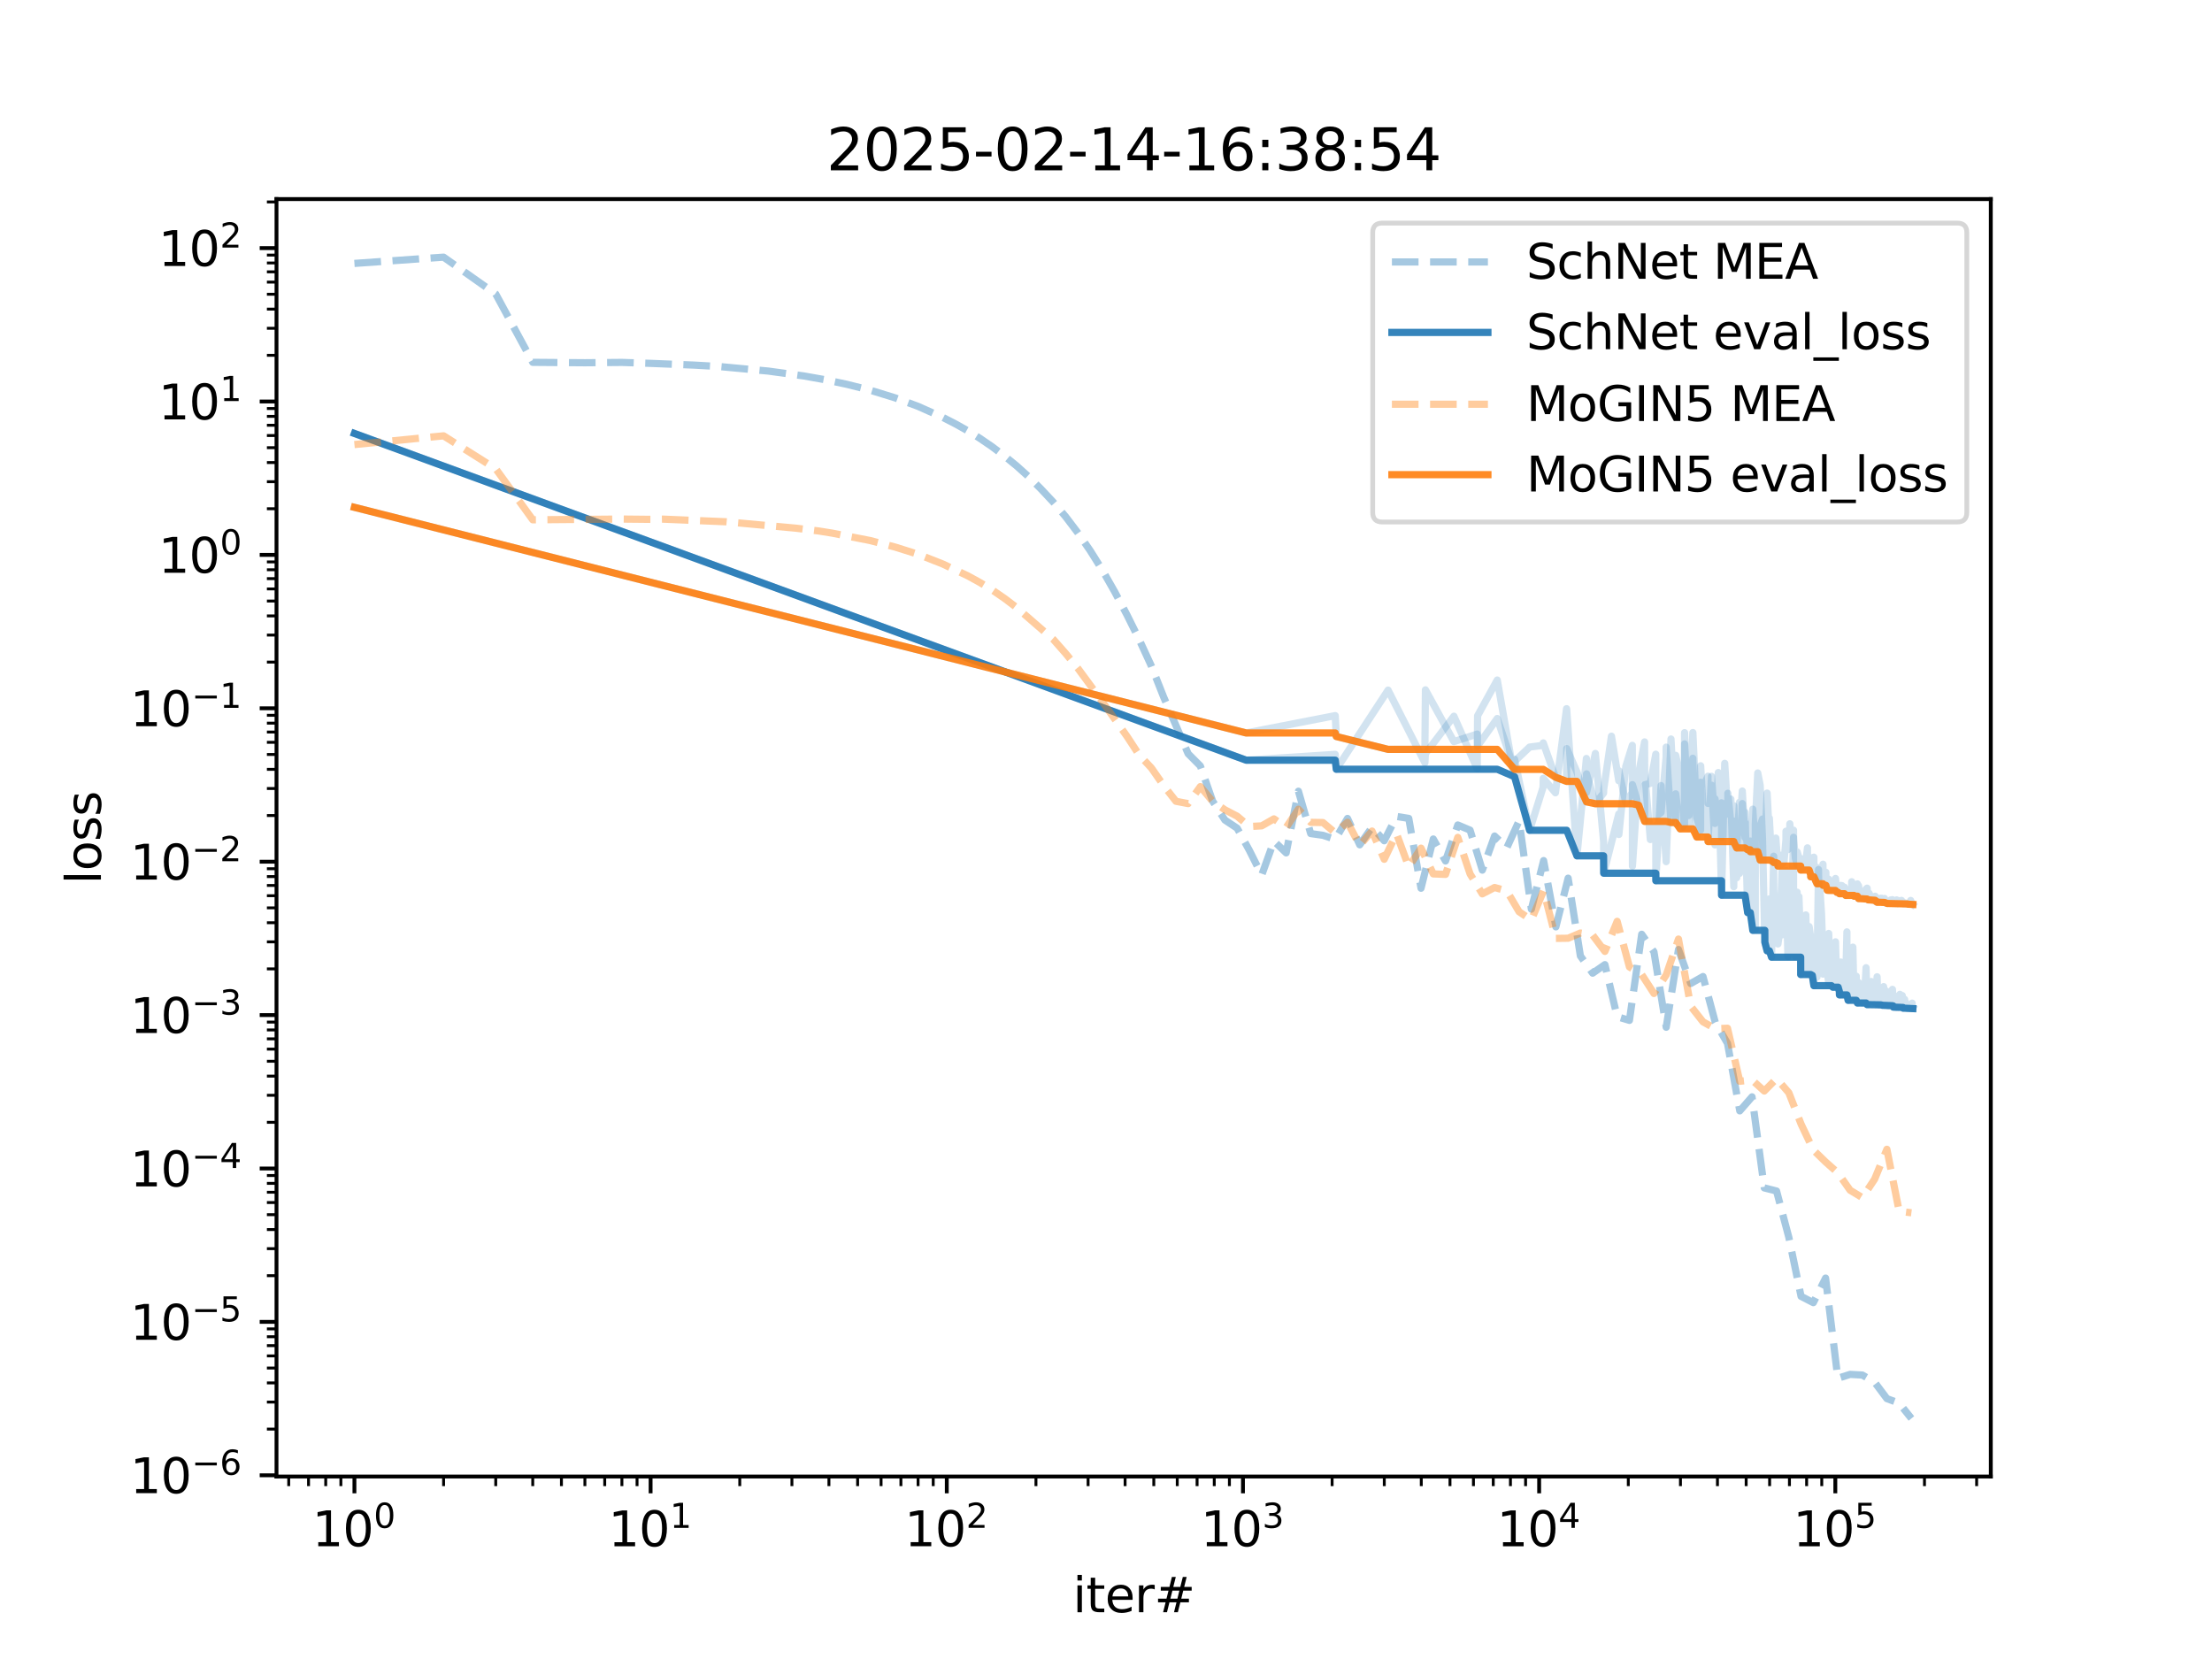 <?xml version="1.0" encoding="utf-8" standalone="no"?>
<!DOCTYPE svg PUBLIC "-//W3C//DTD SVG 1.1//EN"
  "http://www.w3.org/Graphics/SVG/1.1/DTD/svg11.dtd">
<svg xmlns:xlink="http://www.w3.org/1999/xlink" width="460.8pt" height="345.6pt" viewBox="0 0 460.8 345.6" xmlns="http://www.w3.org/2000/svg" version="1.1">
 <defs>
  <style type="text/css">*{stroke-linejoin: round; stroke-linecap: butt}</style>
 </defs>
 <g id="figure_1">
  <g id="patch_1">
   <path d="M 0 345.6 
L 460.8 345.6 
L 460.8 0 
L 0 0 
z
" style="fill: #ffffff"/>
  </g>
  <g id="axes_1">
   <g id="patch_2">
    <path d="M 57.6 307.584 
L 414.72 307.584 
L 414.72 41.472 
L 57.6 41.472 
z
" style="fill: #ffffff"/>
   </g>
   <g id="matplotlib.axis_1">
    <g id="xtick_1">
     <g id="line2d_1">
      <defs>
       <path id="ma1462038dd" d="M 0 0 
L 0 3.5 
" style="stroke: #000000; stroke-width: 0.8"/>
      </defs>
      <g>
       <use xlink:href="#ma1462038dd" x="73.833" y="307.584" style="stroke: #000000; stroke-width: 0.8"/>
      </g>
     </g>
     <g id="text_1">
      <!-- $\mathdefault{10^{0}}$ -->
      <g transform="translate(65.033 322.182) scale(0.1 -0.1)">
       <defs>
        <path id="DejaVuSans-31" d="M 794 531 
L 1825 531 
L 1825 4091 
L 703 3866 
L 703 4441 
L 1819 4666 
L 2450 4666 
L 2450 531 
L 3481 531 
L 3481 0 
L 794 0 
L 794 531 
z
" transform="scale(0.016)"/>
        <path id="DejaVuSans-30" d="M 2034 4250 
Q 1547 4250 1301 3770 
Q 1056 3291 1056 2328 
Q 1056 1369 1301 889 
Q 1547 409 2034 409 
Q 2525 409 2770 889 
Q 3016 1369 3016 2328 
Q 3016 3291 2770 3770 
Q 2525 4250 2034 4250 
z
M 2034 4750 
Q 2819 4750 3233 4129 
Q 3647 3509 3647 2328 
Q 3647 1150 3233 529 
Q 2819 -91 2034 -91 
Q 1250 -91 836 529 
Q 422 1150 422 2328 
Q 422 3509 836 4129 
Q 1250 4750 2034 4750 
z
" transform="scale(0.016)"/>
       </defs>
       <use xlink:href="#DejaVuSans-31" transform="translate(0 0.766)"/>
       <use xlink:href="#DejaVuSans-30" transform="translate(63.623 0.766)"/>
       <use xlink:href="#DejaVuSans-30" transform="translate(128.203 39.047) scale(0.7)"/>
      </g>
     </g>
    </g>
    <g id="xtick_2">
     <g id="line2d_2">
      <g>
       <use xlink:href="#ma1462038dd" x="135.532" y="307.584" style="stroke: #000000; stroke-width: 0.8"/>
      </g>
     </g>
     <g id="text_2">
      <!-- $\mathdefault{10^{1}}$ -->
      <g transform="translate(126.732 322.182) scale(0.1 -0.1)">
       <use xlink:href="#DejaVuSans-31" transform="translate(0 0.684)"/>
       <use xlink:href="#DejaVuSans-30" transform="translate(63.623 0.684)"/>
       <use xlink:href="#DejaVuSans-31" transform="translate(128.203 38.966) scale(0.7)"/>
      </g>
     </g>
    </g>
    <g id="xtick_3">
     <g id="line2d_3">
      <g>
       <use xlink:href="#ma1462038dd" x="197.232" y="307.584" style="stroke: #000000; stroke-width: 0.8"/>
      </g>
     </g>
     <g id="text_3">
      <!-- $\mathdefault{10^{2}}$ -->
      <g transform="translate(188.432 322.182) scale(0.1 -0.1)">
       <defs>
        <path id="DejaVuSans-32" d="M 1228 531 
L 3431 531 
L 3431 0 
L 469 0 
L 469 531 
Q 828 903 1448 1529 
Q 2069 2156 2228 2338 
Q 2531 2678 2651 2914 
Q 2772 3150 2772 3378 
Q 2772 3750 2511 3984 
Q 2250 4219 1831 4219 
Q 1534 4219 1204 4116 
Q 875 4013 500 3803 
L 500 4441 
Q 881 4594 1212 4672 
Q 1544 4750 1819 4750 
Q 2544 4750 2975 4387 
Q 3406 4025 3406 3419 
Q 3406 3131 3298 2873 
Q 3191 2616 2906 2266 
Q 2828 2175 2409 1742 
Q 1991 1309 1228 531 
z
" transform="scale(0.016)"/>
       </defs>
       <use xlink:href="#DejaVuSans-31" transform="translate(0 0.766)"/>
       <use xlink:href="#DejaVuSans-30" transform="translate(63.623 0.766)"/>
       <use xlink:href="#DejaVuSans-32" transform="translate(128.203 39.047) scale(0.7)"/>
      </g>
     </g>
    </g>
    <g id="xtick_4">
     <g id="line2d_4">
      <g>
       <use xlink:href="#ma1462038dd" x="258.932" y="307.584" style="stroke: #000000; stroke-width: 0.8"/>
      </g>
     </g>
     <g id="text_4">
      <!-- $\mathdefault{10^{3}}$ -->
      <g transform="translate(250.132 322.182) scale(0.1 -0.1)">
       <defs>
        <path id="DejaVuSans-33" d="M 2597 2516 
Q 3050 2419 3304 2112 
Q 3559 1806 3559 1356 
Q 3559 666 3084 287 
Q 2609 -91 1734 -91 
Q 1441 -91 1130 -33 
Q 819 25 488 141 
L 488 750 
Q 750 597 1062 519 
Q 1375 441 1716 441 
Q 2309 441 2620 675 
Q 2931 909 2931 1356 
Q 2931 1769 2642 2001 
Q 2353 2234 1838 2234 
L 1294 2234 
L 1294 2753 
L 1863 2753 
Q 2328 2753 2575 2939 
Q 2822 3125 2822 3475 
Q 2822 3834 2567 4026 
Q 2313 4219 1838 4219 
Q 1578 4219 1281 4162 
Q 984 4106 628 3988 
L 628 4550 
Q 988 4650 1302 4700 
Q 1616 4750 1894 4750 
Q 2613 4750 3031 4423 
Q 3450 4097 3450 3541 
Q 3450 3153 3228 2886 
Q 3006 2619 2597 2516 
z
" transform="scale(0.016)"/>
       </defs>
       <use xlink:href="#DejaVuSans-31" transform="translate(0 0.766)"/>
       <use xlink:href="#DejaVuSans-30" transform="translate(63.623 0.766)"/>
       <use xlink:href="#DejaVuSans-33" transform="translate(128.203 39.047) scale(0.7)"/>
      </g>
     </g>
    </g>
    <g id="xtick_5">
     <g id="line2d_5">
      <g>
       <use xlink:href="#ma1462038dd" x="320.632" y="307.584" style="stroke: #000000; stroke-width: 0.8"/>
      </g>
     </g>
     <g id="text_5">
      <!-- $\mathdefault{10^{4}}$ -->
      <g transform="translate(311.832 322.182) scale(0.1 -0.1)">
       <defs>
        <path id="DejaVuSans-34" d="M 2419 4116 
L 825 1625 
L 2419 1625 
L 2419 4116 
z
M 2253 4666 
L 3047 4666 
L 3047 1625 
L 3713 1625 
L 3713 1100 
L 3047 1100 
L 3047 0 
L 2419 0 
L 2419 1100 
L 313 1100 
L 313 1709 
L 2253 4666 
z
" transform="scale(0.016)"/>
       </defs>
       <use xlink:href="#DejaVuSans-31" transform="translate(0 0.684)"/>
       <use xlink:href="#DejaVuSans-30" transform="translate(63.623 0.684)"/>
       <use xlink:href="#DejaVuSans-34" transform="translate(128.203 38.966) scale(0.7)"/>
      </g>
     </g>
    </g>
    <g id="xtick_6">
     <g id="line2d_6">
      <g>
       <use xlink:href="#ma1462038dd" x="382.331" y="307.584" style="stroke: #000000; stroke-width: 0.8"/>
      </g>
     </g>
     <g id="text_6">
      <!-- $\mathdefault{10^{5}}$ -->
      <g transform="translate(373.531 322.182) scale(0.1 -0.1)">
       <defs>
        <path id="DejaVuSans-35" d="M 691 4666 
L 3169 4666 
L 3169 4134 
L 1269 4134 
L 1269 2991 
Q 1406 3038 1543 3061 
Q 1681 3084 1819 3084 
Q 2600 3084 3056 2656 
Q 3513 2228 3513 1497 
Q 3513 744 3044 326 
Q 2575 -91 1722 -91 
Q 1428 -91 1123 -41 
Q 819 9 494 109 
L 494 744 
Q 775 591 1075 516 
Q 1375 441 1709 441 
Q 2250 441 2565 725 
Q 2881 1009 2881 1497 
Q 2881 1984 2565 2268 
Q 2250 2553 1709 2553 
Q 1456 2553 1204 2497 
Q 953 2441 691 2322 
L 691 4666 
z
" transform="scale(0.016)"/>
       </defs>
       <use xlink:href="#DejaVuSans-31" transform="translate(0 0.684)"/>
       <use xlink:href="#DejaVuSans-30" transform="translate(63.623 0.684)"/>
       <use xlink:href="#DejaVuSans-35" transform="translate(128.203 38.966) scale(0.7)"/>
      </g>
     </g>
    </g>
    <g id="xtick_7">
     <g id="line2d_7">
      <defs>
       <path id="m01081f85ce" d="M 0 0 
L 0 2 
" style="stroke: #000000; stroke-width: 0.6"/>
      </defs>
      <g>
       <use xlink:href="#m01081f85ce" x="60.145" y="307.584" style="stroke: #000000; stroke-width: 0.6"/>
      </g>
     </g>
    </g>
    <g id="xtick_8">
     <g id="line2d_8">
      <g>
       <use xlink:href="#m01081f85ce" x="64.275" y="307.584" style="stroke: #000000; stroke-width: 0.6"/>
      </g>
     </g>
    </g>
    <g id="xtick_9">
     <g id="line2d_9">
      <g>
       <use xlink:href="#m01081f85ce" x="67.853" y="307.584" style="stroke: #000000; stroke-width: 0.6"/>
      </g>
     </g>
    </g>
    <g id="xtick_10">
     <g id="line2d_10">
      <g>
       <use xlink:href="#m01081f85ce" x="71.01" y="307.584" style="stroke: #000000; stroke-width: 0.6"/>
      </g>
     </g>
    </g>
    <g id="xtick_11">
     <g id="line2d_11">
      <g>
       <use xlink:href="#m01081f85ce" x="92.406" y="307.584" style="stroke: #000000; stroke-width: 0.6"/>
      </g>
     </g>
    </g>
    <g id="xtick_12">
     <g id="line2d_12">
      <g>
       <use xlink:href="#m01081f85ce" x="103.271" y="307.584" style="stroke: #000000; stroke-width: 0.6"/>
      </g>
     </g>
    </g>
    <g id="xtick_13">
     <g id="line2d_13">
      <g>
       <use xlink:href="#m01081f85ce" x="110.98" y="307.584" style="stroke: #000000; stroke-width: 0.6"/>
      </g>
     </g>
    </g>
    <g id="xtick_14">
     <g id="line2d_14">
      <g>
       <use xlink:href="#m01081f85ce" x="116.959" y="307.584" style="stroke: #000000; stroke-width: 0.6"/>
      </g>
     </g>
    </g>
    <g id="xtick_15">
     <g id="line2d_15">
      <g>
       <use xlink:href="#m01081f85ce" x="121.844" y="307.584" style="stroke: #000000; stroke-width: 0.6"/>
      </g>
     </g>
    </g>
    <g id="xtick_16">
     <g id="line2d_16">
      <g>
       <use xlink:href="#m01081f85ce" x="125.975" y="307.584" style="stroke: #000000; stroke-width: 0.6"/>
      </g>
     </g>
    </g>
    <g id="xtick_17">
     <g id="line2d_17">
      <g>
       <use xlink:href="#m01081f85ce" x="129.553" y="307.584" style="stroke: #000000; stroke-width: 0.6"/>
      </g>
     </g>
    </g>
    <g id="xtick_18">
     <g id="line2d_18">
      <g>
       <use xlink:href="#m01081f85ce" x="132.709" y="307.584" style="stroke: #000000; stroke-width: 0.6"/>
      </g>
     </g>
    </g>
    <g id="xtick_19">
     <g id="line2d_19">
      <g>
       <use xlink:href="#m01081f85ce" x="154.106" y="307.584" style="stroke: #000000; stroke-width: 0.6"/>
      </g>
     </g>
    </g>
    <g id="xtick_20">
     <g id="line2d_20">
      <g>
       <use xlink:href="#m01081f85ce" x="164.971" y="307.584" style="stroke: #000000; stroke-width: 0.6"/>
      </g>
     </g>
    </g>
    <g id="xtick_21">
     <g id="line2d_21">
      <g>
       <use xlink:href="#m01081f85ce" x="172.679" y="307.584" style="stroke: #000000; stroke-width: 0.6"/>
      </g>
     </g>
    </g>
    <g id="xtick_22">
     <g id="line2d_22">
      <g>
       <use xlink:href="#m01081f85ce" x="178.659" y="307.584" style="stroke: #000000; stroke-width: 0.6"/>
      </g>
     </g>
    </g>
    <g id="xtick_23">
     <g id="line2d_23">
      <g>
       <use xlink:href="#m01081f85ce" x="183.544" y="307.584" style="stroke: #000000; stroke-width: 0.6"/>
      </g>
     </g>
    </g>
    <g id="xtick_24">
     <g id="line2d_24">
      <g>
       <use xlink:href="#m01081f85ce" x="187.675" y="307.584" style="stroke: #000000; stroke-width: 0.6"/>
      </g>
     </g>
    </g>
    <g id="xtick_25">
     <g id="line2d_25">
      <g>
       <use xlink:href="#m01081f85ce" x="191.253" y="307.584" style="stroke: #000000; stroke-width: 0.6"/>
      </g>
     </g>
    </g>
    <g id="xtick_26">
     <g id="line2d_26">
      <g>
       <use xlink:href="#m01081f85ce" x="194.409" y="307.584" style="stroke: #000000; stroke-width: 0.6"/>
      </g>
     </g>
    </g>
    <g id="xtick_27">
     <g id="line2d_27">
      <g>
       <use xlink:href="#m01081f85ce" x="215.806" y="307.584" style="stroke: #000000; stroke-width: 0.6"/>
      </g>
     </g>
    </g>
    <g id="xtick_28">
     <g id="line2d_28">
      <g>
       <use xlink:href="#m01081f85ce" x="226.67" y="307.584" style="stroke: #000000; stroke-width: 0.6"/>
      </g>
     </g>
    </g>
    <g id="xtick_29">
     <g id="line2d_29">
      <g>
       <use xlink:href="#m01081f85ce" x="234.379" y="307.584" style="stroke: #000000; stroke-width: 0.6"/>
      </g>
     </g>
    </g>
    <g id="xtick_30">
     <g id="line2d_30">
      <g>
       <use xlink:href="#m01081f85ce" x="240.358" y="307.584" style="stroke: #000000; stroke-width: 0.6"/>
      </g>
     </g>
    </g>
    <g id="xtick_31">
     <g id="line2d_31">
      <g>
       <use xlink:href="#m01081f85ce" x="245.244" y="307.584" style="stroke: #000000; stroke-width: 0.6"/>
      </g>
     </g>
    </g>
    <g id="xtick_32">
     <g id="line2d_32">
      <g>
       <use xlink:href="#m01081f85ce" x="249.375" y="307.584" style="stroke: #000000; stroke-width: 0.6"/>
      </g>
     </g>
    </g>
    <g id="xtick_33">
     <g id="line2d_33">
      <g>
       <use xlink:href="#m01081f85ce" x="252.953" y="307.584" style="stroke: #000000; stroke-width: 0.6"/>
      </g>
     </g>
    </g>
    <g id="xtick_34">
     <g id="line2d_34">
      <g>
       <use xlink:href="#m01081f85ce" x="256.109" y="307.584" style="stroke: #000000; stroke-width: 0.6"/>
      </g>
     </g>
    </g>
    <g id="xtick_35">
     <g id="line2d_35">
      <g>
       <use xlink:href="#m01081f85ce" x="277.505" y="307.584" style="stroke: #000000; stroke-width: 0.6"/>
      </g>
     </g>
    </g>
    <g id="xtick_36">
     <g id="line2d_36">
      <g>
       <use xlink:href="#m01081f85ce" x="288.37" y="307.584" style="stroke: #000000; stroke-width: 0.6"/>
      </g>
     </g>
    </g>
    <g id="xtick_37">
     <g id="line2d_37">
      <g>
       <use xlink:href="#m01081f85ce" x="296.079" y="307.584" style="stroke: #000000; stroke-width: 0.6"/>
      </g>
     </g>
    </g>
    <g id="xtick_38">
     <g id="line2d_38">
      <g>
       <use xlink:href="#m01081f85ce" x="302.058" y="307.584" style="stroke: #000000; stroke-width: 0.6"/>
      </g>
     </g>
    </g>
    <g id="xtick_39">
     <g id="line2d_39">
      <g>
       <use xlink:href="#m01081f85ce" x="306.944" y="307.584" style="stroke: #000000; stroke-width: 0.6"/>
      </g>
     </g>
    </g>
    <g id="xtick_40">
     <g id="line2d_40">
      <g>
       <use xlink:href="#m01081f85ce" x="311.074" y="307.584" style="stroke: #000000; stroke-width: 0.6"/>
      </g>
     </g>
    </g>
    <g id="xtick_41">
     <g id="line2d_41">
      <g>
       <use xlink:href="#m01081f85ce" x="314.652" y="307.584" style="stroke: #000000; stroke-width: 0.6"/>
      </g>
     </g>
    </g>
    <g id="xtick_42">
     <g id="line2d_42">
      <g>
       <use xlink:href="#m01081f85ce" x="317.808" y="307.584" style="stroke: #000000; stroke-width: 0.6"/>
      </g>
     </g>
    </g>
    <g id="xtick_43">
     <g id="line2d_43">
      <g>
       <use xlink:href="#m01081f85ce" x="339.205" y="307.584" style="stroke: #000000; stroke-width: 0.6"/>
      </g>
     </g>
    </g>
    <g id="xtick_44">
     <g id="line2d_44">
      <g>
       <use xlink:href="#m01081f85ce" x="350.07" y="307.584" style="stroke: #000000; stroke-width: 0.6"/>
      </g>
     </g>
    </g>
    <g id="xtick_45">
     <g id="line2d_45">
      <g>
       <use xlink:href="#m01081f85ce" x="357.779" y="307.584" style="stroke: #000000; stroke-width: 0.6"/>
      </g>
     </g>
    </g>
    <g id="xtick_46">
     <g id="line2d_46">
      <g>
       <use xlink:href="#m01081f85ce" x="363.758" y="307.584" style="stroke: #000000; stroke-width: 0.6"/>
      </g>
     </g>
    </g>
    <g id="xtick_47">
     <g id="line2d_47">
      <g>
       <use xlink:href="#m01081f85ce" x="368.643" y="307.584" style="stroke: #000000; stroke-width: 0.6"/>
      </g>
     </g>
    </g>
    <g id="xtick_48">
     <g id="line2d_48">
      <g>
       <use xlink:href="#m01081f85ce" x="372.774" y="307.584" style="stroke: #000000; stroke-width: 0.6"/>
      </g>
     </g>
    </g>
    <g id="xtick_49">
     <g id="line2d_49">
      <g>
       <use xlink:href="#m01081f85ce" x="376.352" y="307.584" style="stroke: #000000; stroke-width: 0.6"/>
      </g>
     </g>
    </g>
    <g id="xtick_50">
     <g id="line2d_50">
      <g>
       <use xlink:href="#m01081f85ce" x="379.508" y="307.584" style="stroke: #000000; stroke-width: 0.6"/>
      </g>
     </g>
    </g>
    <g id="xtick_51">
     <g id="line2d_51">
      <g>
       <use xlink:href="#m01081f85ce" x="400.905" y="307.584" style="stroke: #000000; stroke-width: 0.6"/>
      </g>
     </g>
    </g>
    <g id="xtick_52">
     <g id="line2d_52">
      <g>
       <use xlink:href="#m01081f85ce" x="411.77" y="307.584" style="stroke: #000000; stroke-width: 0.6"/>
      </g>
     </g>
    </g>
    <g id="text_7">
     <!-- iter# -->
     <g transform="translate(223.489 335.861) scale(0.1 -0.1)">
      <defs>
       <path id="DejaVuSans-69" d="M 603 3500 
L 1178 3500 
L 1178 0 
L 603 0 
L 603 3500 
z
M 603 4863 
L 1178 4863 
L 1178 4134 
L 603 4134 
L 603 4863 
z
" transform="scale(0.016)"/>
       <path id="DejaVuSans-74" d="M 1172 4494 
L 1172 3500 
L 2356 3500 
L 2356 3053 
L 1172 3053 
L 1172 1153 
Q 1172 725 1289 603 
Q 1406 481 1766 481 
L 2356 481 
L 2356 0 
L 1766 0 
Q 1100 0 847 248 
Q 594 497 594 1153 
L 594 3053 
L 172 3053 
L 172 3500 
L 594 3500 
L 594 4494 
L 1172 4494 
z
" transform="scale(0.016)"/>
       <path id="DejaVuSans-65" d="M 3597 1894 
L 3597 1613 
L 953 1613 
Q 991 1019 1311 708 
Q 1631 397 2203 397 
Q 2534 397 2845 478 
Q 3156 559 3463 722 
L 3463 178 
Q 3153 47 2828 -22 
Q 2503 -91 2169 -91 
Q 1331 -91 842 396 
Q 353 884 353 1716 
Q 353 2575 817 3079 
Q 1281 3584 2069 3584 
Q 2775 3584 3186 3129 
Q 3597 2675 3597 1894 
z
M 3022 2063 
Q 3016 2534 2758 2815 
Q 2500 3097 2075 3097 
Q 1594 3097 1305 2825 
Q 1016 2553 972 2059 
L 3022 2063 
z
" transform="scale(0.016)"/>
       <path id="DejaVuSans-72" d="M 2631 2963 
Q 2534 3019 2420 3045 
Q 2306 3072 2169 3072 
Q 1681 3072 1420 2755 
Q 1159 2438 1159 1844 
L 1159 0 
L 581 0 
L 581 3500 
L 1159 3500 
L 1159 2956 
Q 1341 3275 1631 3429 
Q 1922 3584 2338 3584 
Q 2397 3584 2469 3576 
Q 2541 3569 2628 3553 
L 2631 2963 
z
" transform="scale(0.016)"/>
       <path id="DejaVuSans-23" d="M 3272 2816 
L 2363 2816 
L 2100 1772 
L 3016 1772 
L 3272 2816 
z
M 2803 4594 
L 2478 3297 
L 3391 3297 
L 3719 4594 
L 4219 4594 
L 3897 3297 
L 4872 3297 
L 4872 2816 
L 3775 2816 
L 3519 1772 
L 4513 1772 
L 4513 1294 
L 3397 1294 
L 3072 0 
L 2572 0 
L 2894 1294 
L 1978 1294 
L 1656 0 
L 1153 0 
L 1478 1294 
L 494 1294 
L 494 1772 
L 1594 1772 
L 1856 2816 
L 850 2816 
L 850 3297 
L 1978 3297 
L 2297 4594 
L 2803 4594 
z
" transform="scale(0.016)"/>
      </defs>
      <use xlink:href="#DejaVuSans-69"/>
      <use xlink:href="#DejaVuSans-74" x="27.783"/>
      <use xlink:href="#DejaVuSans-65" x="66.992"/>
      <use xlink:href="#DejaVuSans-72" x="128.516"/>
      <use xlink:href="#DejaVuSans-23" x="169.629"/>
     </g>
    </g>
   </g>
   <g id="matplotlib.axis_2">
    <g id="ytick_1">
     <g id="line2d_53">
      <defs>
       <path id="m7224d09aa5" d="M 0 0 
L -3.5 0 
" style="stroke: #000000; stroke-width: 0.8"/>
      </defs>
      <g>
       <use xlink:href="#m7224d09aa5" x="57.6" y="307.326" style="stroke: #000000; stroke-width: 0.8"/>
      </g>
     </g>
     <g id="text_8">
      <!-- $\mathdefault{10^{-6}}$ -->
      <g transform="translate(27.1 311.126) scale(0.1 -0.1)">
       <defs>
        <path id="DejaVuSans-2212" d="M 678 2272 
L 4684 2272 
L 4684 1741 
L 678 1741 
L 678 2272 
z
" transform="scale(0.016)"/>
        <path id="DejaVuSans-36" d="M 2113 2584 
Q 1688 2584 1439 2293 
Q 1191 2003 1191 1497 
Q 1191 994 1439 701 
Q 1688 409 2113 409 
Q 2538 409 2786 701 
Q 3034 994 3034 1497 
Q 3034 2003 2786 2293 
Q 2538 2584 2113 2584 
z
M 3366 4563 
L 3366 3988 
Q 3128 4100 2886 4159 
Q 2644 4219 2406 4219 
Q 1781 4219 1451 3797 
Q 1122 3375 1075 2522 
Q 1259 2794 1537 2939 
Q 1816 3084 2150 3084 
Q 2853 3084 3261 2657 
Q 3669 2231 3669 1497 
Q 3669 778 3244 343 
Q 2819 -91 2113 -91 
Q 1303 -91 875 529 
Q 447 1150 447 2328 
Q 447 3434 972 4092 
Q 1497 4750 2381 4750 
Q 2619 4750 2861 4703 
Q 3103 4656 3366 4563 
z
" transform="scale(0.016)"/>
       </defs>
       <use xlink:href="#DejaVuSans-31" transform="translate(0 0.766)"/>
       <use xlink:href="#DejaVuSans-30" transform="translate(63.623 0.766)"/>
       <use xlink:href="#DejaVuSans-2212" transform="translate(128.203 39.047) scale(0.7)"/>
       <use xlink:href="#DejaVuSans-36" transform="translate(186.855 39.047) scale(0.7)"/>
      </g>
     </g>
    </g>
    <g id="ytick_2">
     <g id="line2d_54">
      <g>
       <use xlink:href="#m7224d09aa5" x="57.6" y="275.371" style="stroke: #000000; stroke-width: 0.8"/>
      </g>
     </g>
     <g id="text_9">
      <!-- $\mathdefault{10^{-5}}$ -->
      <g transform="translate(27.1 279.17) scale(0.1 -0.1)">
       <use xlink:href="#DejaVuSans-31" transform="translate(0 0.684)"/>
       <use xlink:href="#DejaVuSans-30" transform="translate(63.623 0.684)"/>
       <use xlink:href="#DejaVuSans-2212" transform="translate(128.203 38.966) scale(0.7)"/>
       <use xlink:href="#DejaVuSans-35" transform="translate(186.855 38.966) scale(0.7)"/>
      </g>
     </g>
    </g>
    <g id="ytick_3">
     <g id="line2d_55">
      <g>
       <use xlink:href="#m7224d09aa5" x="57.6" y="243.416" style="stroke: #000000; stroke-width: 0.8"/>
      </g>
     </g>
     <g id="text_10">
      <!-- $\mathdefault{10^{-4}}$ -->
      <g transform="translate(27.1 247.215) scale(0.1 -0.1)">
       <use xlink:href="#DejaVuSans-31" transform="translate(0 0.684)"/>
       <use xlink:href="#DejaVuSans-30" transform="translate(63.623 0.684)"/>
       <use xlink:href="#DejaVuSans-2212" transform="translate(128.203 38.966) scale(0.7)"/>
       <use xlink:href="#DejaVuSans-34" transform="translate(186.855 38.966) scale(0.7)"/>
      </g>
     </g>
    </g>
    <g id="ytick_4">
     <g id="line2d_56">
      <g>
       <use xlink:href="#m7224d09aa5" x="57.6" y="211.46" style="stroke: #000000; stroke-width: 0.8"/>
      </g>
     </g>
     <g id="text_11">
      <!-- $\mathdefault{10^{-3}}$ -->
      <g transform="translate(27.1 215.259) scale(0.1 -0.1)">
       <use xlink:href="#DejaVuSans-31" transform="translate(0 0.766)"/>
       <use xlink:href="#DejaVuSans-30" transform="translate(63.623 0.766)"/>
       <use xlink:href="#DejaVuSans-2212" transform="translate(128.203 39.047) scale(0.7)"/>
       <use xlink:href="#DejaVuSans-33" transform="translate(186.855 39.047) scale(0.7)"/>
      </g>
     </g>
    </g>
    <g id="ytick_5">
     <g id="line2d_57">
      <g>
       <use xlink:href="#m7224d09aa5" x="57.6" y="179.505" style="stroke: #000000; stroke-width: 0.8"/>
      </g>
     </g>
     <g id="text_12">
      <!-- $\mathdefault{10^{-2}}$ -->
      <g transform="translate(27.1 183.304) scale(0.1 -0.1)">
       <use xlink:href="#DejaVuSans-31" transform="translate(0 0.766)"/>
       <use xlink:href="#DejaVuSans-30" transform="translate(63.623 0.766)"/>
       <use xlink:href="#DejaVuSans-2212" transform="translate(128.203 39.047) scale(0.7)"/>
       <use xlink:href="#DejaVuSans-32" transform="translate(186.855 39.047) scale(0.7)"/>
      </g>
     </g>
    </g>
    <g id="ytick_6">
     <g id="line2d_58">
      <g>
       <use xlink:href="#m7224d09aa5" x="57.6" y="147.549" style="stroke: #000000; stroke-width: 0.8"/>
      </g>
     </g>
     <g id="text_13">
      <!-- $\mathdefault{10^{-1}}$ -->
      <g transform="translate(27.1 151.348) scale(0.1 -0.1)">
       <use xlink:href="#DejaVuSans-31" transform="translate(0 0.684)"/>
       <use xlink:href="#DejaVuSans-30" transform="translate(63.623 0.684)"/>
       <use xlink:href="#DejaVuSans-2212" transform="translate(128.203 38.966) scale(0.7)"/>
       <use xlink:href="#DejaVuSans-31" transform="translate(186.855 38.966) scale(0.7)"/>
      </g>
     </g>
    </g>
    <g id="ytick_7">
     <g id="line2d_59">
      <g>
       <use xlink:href="#m7224d09aa5" x="57.6" y="115.594" style="stroke: #000000; stroke-width: 0.8"/>
      </g>
     </g>
     <g id="text_14">
      <!-- $\mathdefault{10^{0}}$ -->
      <g transform="translate(33 119.393) scale(0.1 -0.1)">
       <use xlink:href="#DejaVuSans-31" transform="translate(0 0.766)"/>
       <use xlink:href="#DejaVuSans-30" transform="translate(63.623 0.766)"/>
       <use xlink:href="#DejaVuSans-30" transform="translate(128.203 39.047) scale(0.7)"/>
      </g>
     </g>
    </g>
    <g id="ytick_8">
     <g id="line2d_60">
      <g>
       <use xlink:href="#m7224d09aa5" x="57.6" y="83.638" style="stroke: #000000; stroke-width: 0.8"/>
      </g>
     </g>
     <g id="text_15">
      <!-- $\mathdefault{10^{1}}$ -->
      <g transform="translate(33 87.437) scale(0.1 -0.1)">
       <use xlink:href="#DejaVuSans-31" transform="translate(0 0.684)"/>
       <use xlink:href="#DejaVuSans-30" transform="translate(63.623 0.684)"/>
       <use xlink:href="#DejaVuSans-31" transform="translate(128.203 38.966) scale(0.7)"/>
      </g>
     </g>
    </g>
    <g id="ytick_9">
     <g id="line2d_61">
      <g>
       <use xlink:href="#m7224d09aa5" x="57.6" y="51.683" style="stroke: #000000; stroke-width: 0.8"/>
      </g>
     </g>
     <g id="text_16">
      <!-- $\mathdefault{10^{2}}$ -->
      <g transform="translate(33 55.482) scale(0.1 -0.1)">
       <use xlink:href="#DejaVuSans-31" transform="translate(0 0.766)"/>
       <use xlink:href="#DejaVuSans-30" transform="translate(63.623 0.766)"/>
       <use xlink:href="#DejaVuSans-32" transform="translate(128.203 39.047) scale(0.7)"/>
      </g>
     </g>
    </g>
    <g id="ytick_10">
     <g id="line2d_62">
      <defs>
       <path id="m5c5a7b0bfb" d="M 0 0 
L -2 0 
" style="stroke: #000000; stroke-width: 0.6"/>
      </defs>
      <g>
       <use xlink:href="#m5c5a7b0bfb" x="57.6" y="297.707" style="stroke: #000000; stroke-width: 0.6"/>
      </g>
     </g>
    </g>
    <g id="ytick_11">
     <g id="line2d_63">
      <g>
       <use xlink:href="#m5c5a7b0bfb" x="57.6" y="292.08" style="stroke: #000000; stroke-width: 0.6"/>
      </g>
     </g>
    </g>
    <g id="ytick_12">
     <g id="line2d_64">
      <g>
       <use xlink:href="#m5c5a7b0bfb" x="57.6" y="288.087" style="stroke: #000000; stroke-width: 0.6"/>
      </g>
     </g>
    </g>
    <g id="ytick_13">
     <g id="line2d_65">
      <g>
       <use xlink:href="#m5c5a7b0bfb" x="57.6" y="284.991" style="stroke: #000000; stroke-width: 0.6"/>
      </g>
     </g>
    </g>
    <g id="ytick_14">
     <g id="line2d_66">
      <g>
       <use xlink:href="#m5c5a7b0bfb" x="57.6" y="282.46" style="stroke: #000000; stroke-width: 0.6"/>
      </g>
     </g>
    </g>
    <g id="ytick_15">
     <g id="line2d_67">
      <g>
       <use xlink:href="#m5c5a7b0bfb" x="57.6" y="280.321" style="stroke: #000000; stroke-width: 0.6"/>
      </g>
     </g>
    </g>
    <g id="ytick_16">
     <g id="line2d_68">
      <g>
       <use xlink:href="#m5c5a7b0bfb" x="57.6" y="278.468" style="stroke: #000000; stroke-width: 0.6"/>
      </g>
     </g>
    </g>
    <g id="ytick_17">
     <g id="line2d_69">
      <g>
       <use xlink:href="#m5c5a7b0bfb" x="57.6" y="276.833" style="stroke: #000000; stroke-width: 0.6"/>
      </g>
     </g>
    </g>
    <g id="ytick_18">
     <g id="line2d_70">
      <g>
       <use xlink:href="#m5c5a7b0bfb" x="57.6" y="265.751" style="stroke: #000000; stroke-width: 0.6"/>
      </g>
     </g>
    </g>
    <g id="ytick_19">
     <g id="line2d_71">
      <g>
       <use xlink:href="#m5c5a7b0bfb" x="57.6" y="260.124" style="stroke: #000000; stroke-width: 0.6"/>
      </g>
     </g>
    </g>
    <g id="ytick_20">
     <g id="line2d_72">
      <g>
       <use xlink:href="#m5c5a7b0bfb" x="57.6" y="256.132" style="stroke: #000000; stroke-width: 0.6"/>
      </g>
     </g>
    </g>
    <g id="ytick_21">
     <g id="line2d_73">
      <g>
       <use xlink:href="#m5c5a7b0bfb" x="57.6" y="253.035" style="stroke: #000000; stroke-width: 0.6"/>
      </g>
     </g>
    </g>
    <g id="ytick_22">
     <g id="line2d_74">
      <g>
       <use xlink:href="#m5c5a7b0bfb" x="57.6" y="250.505" style="stroke: #000000; stroke-width: 0.6"/>
      </g>
     </g>
    </g>
    <g id="ytick_23">
     <g id="line2d_75">
      <g>
       <use xlink:href="#m5c5a7b0bfb" x="57.6" y="248.365" style="stroke: #000000; stroke-width: 0.6"/>
      </g>
     </g>
    </g>
    <g id="ytick_24">
     <g id="line2d_76">
      <g>
       <use xlink:href="#m5c5a7b0bfb" x="57.6" y="246.512" style="stroke: #000000; stroke-width: 0.6"/>
      </g>
     </g>
    </g>
    <g id="ytick_25">
     <g id="line2d_77">
      <g>
       <use xlink:href="#m5c5a7b0bfb" x="57.6" y="244.878" style="stroke: #000000; stroke-width: 0.6"/>
      </g>
     </g>
    </g>
    <g id="ytick_26">
     <g id="line2d_78">
      <g>
       <use xlink:href="#m5c5a7b0bfb" x="57.6" y="233.796" style="stroke: #000000; stroke-width: 0.6"/>
      </g>
     </g>
    </g>
    <g id="ytick_27">
     <g id="line2d_79">
      <g>
       <use xlink:href="#m5c5a7b0bfb" x="57.6" y="228.169" style="stroke: #000000; stroke-width: 0.6"/>
      </g>
     </g>
    </g>
    <g id="ytick_28">
     <g id="line2d_80">
      <g>
       <use xlink:href="#m5c5a7b0bfb" x="57.6" y="224.176" style="stroke: #000000; stroke-width: 0.6"/>
      </g>
     </g>
    </g>
    <g id="ytick_29">
     <g id="line2d_81">
      <g>
       <use xlink:href="#m5c5a7b0bfb" x="57.6" y="221.08" style="stroke: #000000; stroke-width: 0.6"/>
      </g>
     </g>
    </g>
    <g id="ytick_30">
     <g id="line2d_82">
      <g>
       <use xlink:href="#m5c5a7b0bfb" x="57.6" y="218.549" style="stroke: #000000; stroke-width: 0.6"/>
      </g>
     </g>
    </g>
    <g id="ytick_31">
     <g id="line2d_83">
      <g>
       <use xlink:href="#m5c5a7b0bfb" x="57.6" y="216.41" style="stroke: #000000; stroke-width: 0.6"/>
      </g>
     </g>
    </g>
    <g id="ytick_32">
     <g id="line2d_84">
      <g>
       <use xlink:href="#m5c5a7b0bfb" x="57.6" y="214.557" style="stroke: #000000; stroke-width: 0.6"/>
      </g>
     </g>
    </g>
    <g id="ytick_33">
     <g id="line2d_85">
      <g>
       <use xlink:href="#m5c5a7b0bfb" x="57.6" y="212.922" style="stroke: #000000; stroke-width: 0.6"/>
      </g>
     </g>
    </g>
    <g id="ytick_34">
     <g id="line2d_86">
      <g>
       <use xlink:href="#m5c5a7b0bfb" x="57.6" y="201.84" style="stroke: #000000; stroke-width: 0.6"/>
      </g>
     </g>
    </g>
    <g id="ytick_35">
     <g id="line2d_87">
      <g>
       <use xlink:href="#m5c5a7b0bfb" x="57.6" y="196.213" style="stroke: #000000; stroke-width: 0.6"/>
      </g>
     </g>
    </g>
    <g id="ytick_36">
     <g id="line2d_88">
      <g>
       <use xlink:href="#m5c5a7b0bfb" x="57.6" y="192.221" style="stroke: #000000; stroke-width: 0.6"/>
      </g>
     </g>
    </g>
    <g id="ytick_37">
     <g id="line2d_89">
      <g>
       <use xlink:href="#m5c5a7b0bfb" x="57.6" y="189.124" style="stroke: #000000; stroke-width: 0.6"/>
      </g>
     </g>
    </g>
    <g id="ytick_38">
     <g id="line2d_90">
      <g>
       <use xlink:href="#m5c5a7b0bfb" x="57.6" y="186.594" style="stroke: #000000; stroke-width: 0.6"/>
      </g>
     </g>
    </g>
    <g id="ytick_39">
     <g id="line2d_91">
      <g>
       <use xlink:href="#m5c5a7b0bfb" x="57.6" y="184.455" style="stroke: #000000; stroke-width: 0.6"/>
      </g>
     </g>
    </g>
    <g id="ytick_40">
     <g id="line2d_92">
      <g>
       <use xlink:href="#m5c5a7b0bfb" x="57.6" y="182.601" style="stroke: #000000; stroke-width: 0.6"/>
      </g>
     </g>
    </g>
    <g id="ytick_41">
     <g id="line2d_93">
      <g>
       <use xlink:href="#m5c5a7b0bfb" x="57.6" y="180.967" style="stroke: #000000; stroke-width: 0.6"/>
      </g>
     </g>
    </g>
    <g id="ytick_42">
     <g id="line2d_94">
      <g>
       <use xlink:href="#m5c5a7b0bfb" x="57.6" y="169.885" style="stroke: #000000; stroke-width: 0.6"/>
      </g>
     </g>
    </g>
    <g id="ytick_43">
     <g id="line2d_95">
      <g>
       <use xlink:href="#m5c5a7b0bfb" x="57.6" y="164.258" style="stroke: #000000; stroke-width: 0.6"/>
      </g>
     </g>
    </g>
    <g id="ytick_44">
     <g id="line2d_96">
      <g>
       <use xlink:href="#m5c5a7b0bfb" x="57.6" y="160.265" style="stroke: #000000; stroke-width: 0.6"/>
      </g>
     </g>
    </g>
    <g id="ytick_45">
     <g id="line2d_97">
      <g>
       <use xlink:href="#m5c5a7b0bfb" x="57.6" y="157.169" style="stroke: #000000; stroke-width: 0.6"/>
      </g>
     </g>
    </g>
    <g id="ytick_46">
     <g id="line2d_98">
      <g>
       <use xlink:href="#m5c5a7b0bfb" x="57.6" y="154.638" style="stroke: #000000; stroke-width: 0.6"/>
      </g>
     </g>
    </g>
    <g id="ytick_47">
     <g id="line2d_99">
      <g>
       <use xlink:href="#m5c5a7b0bfb" x="57.6" y="152.499" style="stroke: #000000; stroke-width: 0.6"/>
      </g>
     </g>
    </g>
    <g id="ytick_48">
     <g id="line2d_100">
      <g>
       <use xlink:href="#m5c5a7b0bfb" x="57.6" y="150.646" style="stroke: #000000; stroke-width: 0.6"/>
      </g>
     </g>
    </g>
    <g id="ytick_49">
     <g id="line2d_101">
      <g>
       <use xlink:href="#m5c5a7b0bfb" x="57.6" y="149.011" style="stroke: #000000; stroke-width: 0.6"/>
      </g>
     </g>
    </g>
    <g id="ytick_50">
     <g id="line2d_102">
      <g>
       <use xlink:href="#m5c5a7b0bfb" x="57.6" y="137.93" style="stroke: #000000; stroke-width: 0.6"/>
      </g>
     </g>
    </g>
    <g id="ytick_51">
     <g id="line2d_103">
      <g>
       <use xlink:href="#m5c5a7b0bfb" x="57.6" y="132.302" style="stroke: #000000; stroke-width: 0.6"/>
      </g>
     </g>
    </g>
    <g id="ytick_52">
     <g id="line2d_104">
      <g>
       <use xlink:href="#m5c5a7b0bfb" x="57.6" y="128.31" style="stroke: #000000; stroke-width: 0.6"/>
      </g>
     </g>
    </g>
    <g id="ytick_53">
     <g id="line2d_105">
      <g>
       <use xlink:href="#m5c5a7b0bfb" x="57.6" y="125.213" style="stroke: #000000; stroke-width: 0.6"/>
      </g>
     </g>
    </g>
    <g id="ytick_54">
     <g id="line2d_106">
      <g>
       <use xlink:href="#m5c5a7b0bfb" x="57.6" y="122.683" style="stroke: #000000; stroke-width: 0.6"/>
      </g>
     </g>
    </g>
    <g id="ytick_55">
     <g id="line2d_107">
      <g>
       <use xlink:href="#m5c5a7b0bfb" x="57.6" y="120.544" style="stroke: #000000; stroke-width: 0.6"/>
      </g>
     </g>
    </g>
    <g id="ytick_56">
     <g id="line2d_108">
      <g>
       <use xlink:href="#m5c5a7b0bfb" x="57.6" y="118.69" style="stroke: #000000; stroke-width: 0.6"/>
      </g>
     </g>
    </g>
    <g id="ytick_57">
     <g id="line2d_109">
      <g>
       <use xlink:href="#m5c5a7b0bfb" x="57.6" y="117.056" style="stroke: #000000; stroke-width: 0.6"/>
      </g>
     </g>
    </g>
    <g id="ytick_58">
     <g id="line2d_110">
      <g>
       <use xlink:href="#m5c5a7b0bfb" x="57.6" y="105.974" style="stroke: #000000; stroke-width: 0.6"/>
      </g>
     </g>
    </g>
    <g id="ytick_59">
     <g id="line2d_111">
      <g>
       <use xlink:href="#m5c5a7b0bfb" x="57.6" y="100.347" style="stroke: #000000; stroke-width: 0.6"/>
      </g>
     </g>
    </g>
    <g id="ytick_60">
     <g id="line2d_112">
      <g>
       <use xlink:href="#m5c5a7b0bfb" x="57.6" y="96.355" style="stroke: #000000; stroke-width: 0.6"/>
      </g>
     </g>
    </g>
    <g id="ytick_61">
     <g id="line2d_113">
      <g>
       <use xlink:href="#m5c5a7b0bfb" x="57.6" y="93.258" style="stroke: #000000; stroke-width: 0.6"/>
      </g>
     </g>
    </g>
    <g id="ytick_62">
     <g id="line2d_114">
      <g>
       <use xlink:href="#m5c5a7b0bfb" x="57.6" y="90.727" style="stroke: #000000; stroke-width: 0.6"/>
      </g>
     </g>
    </g>
    <g id="ytick_63">
     <g id="line2d_115">
      <g>
       <use xlink:href="#m5c5a7b0bfb" x="57.6" y="88.588" style="stroke: #000000; stroke-width: 0.6"/>
      </g>
     </g>
    </g>
    <g id="ytick_64">
     <g id="line2d_116">
      <g>
       <use xlink:href="#m5c5a7b0bfb" x="57.6" y="86.735" style="stroke: #000000; stroke-width: 0.6"/>
      </g>
     </g>
    </g>
    <g id="ytick_65">
     <g id="line2d_117">
      <g>
       <use xlink:href="#m5c5a7b0bfb" x="57.6" y="85.1" style="stroke: #000000; stroke-width: 0.6"/>
      </g>
     </g>
    </g>
    <g id="ytick_66">
     <g id="line2d_118">
      <g>
       <use xlink:href="#m5c5a7b0bfb" x="57.6" y="74.019" style="stroke: #000000; stroke-width: 0.6"/>
      </g>
     </g>
    </g>
    <g id="ytick_67">
     <g id="line2d_119">
      <g>
       <use xlink:href="#m5c5a7b0bfb" x="57.6" y="68.392" style="stroke: #000000; stroke-width: 0.6"/>
      </g>
     </g>
    </g>
    <g id="ytick_68">
     <g id="line2d_120">
      <g>
       <use xlink:href="#m5c5a7b0bfb" x="57.6" y="64.399" style="stroke: #000000; stroke-width: 0.6"/>
      </g>
     </g>
    </g>
    <g id="ytick_69">
     <g id="line2d_121">
      <g>
       <use xlink:href="#m5c5a7b0bfb" x="57.6" y="61.302" style="stroke: #000000; stroke-width: 0.6"/>
      </g>
     </g>
    </g>
    <g id="ytick_70">
     <g id="line2d_122">
      <g>
       <use xlink:href="#m5c5a7b0bfb" x="57.6" y="58.772" style="stroke: #000000; stroke-width: 0.6"/>
      </g>
     </g>
    </g>
    <g id="ytick_71">
     <g id="line2d_123">
      <g>
       <use xlink:href="#m5c5a7b0bfb" x="57.6" y="56.633" style="stroke: #000000; stroke-width: 0.6"/>
      </g>
     </g>
    </g>
    <g id="ytick_72">
     <g id="line2d_124">
      <g>
       <use xlink:href="#m5c5a7b0bfb" x="57.6" y="54.78" style="stroke: #000000; stroke-width: 0.6"/>
      </g>
     </g>
    </g>
    <g id="ytick_73">
     <g id="line2d_125">
      <g>
       <use xlink:href="#m5c5a7b0bfb" x="57.6" y="53.145" style="stroke: #000000; stroke-width: 0.6"/>
      </g>
     </g>
    </g>
    <g id="ytick_74">
     <g id="line2d_126">
      <g>
       <use xlink:href="#m5c5a7b0bfb" x="57.6" y="42.063" style="stroke: #000000; stroke-width: 0.6"/>
      </g>
     </g>
    </g>
    <g id="text_17">
     <!-- loss -->
     <g transform="translate(21.02 184.186) rotate(-90) scale(0.1 -0.1)">
      <defs>
       <path id="DejaVuSans-6c" d="M 603 4863 
L 1178 4863 
L 1178 0 
L 603 0 
L 603 4863 
z
" transform="scale(0.016)"/>
       <path id="DejaVuSans-6f" d="M 1959 3097 
Q 1497 3097 1228 2736 
Q 959 2375 959 1747 
Q 959 1119 1226 758 
Q 1494 397 1959 397 
Q 2419 397 2687 759 
Q 2956 1122 2956 1747 
Q 2956 2369 2687 2733 
Q 2419 3097 1959 3097 
z
M 1959 3584 
Q 2709 3584 3137 3096 
Q 3566 2609 3566 1747 
Q 3566 888 3137 398 
Q 2709 -91 1959 -91 
Q 1206 -91 779 398 
Q 353 888 353 1747 
Q 353 2609 779 3096 
Q 1206 3584 1959 3584 
z
" transform="scale(0.016)"/>
       <path id="DejaVuSans-73" d="M 2834 3397 
L 2834 2853 
Q 2591 2978 2328 3040 
Q 2066 3103 1784 3103 
Q 1356 3103 1142 2972 
Q 928 2841 928 2578 
Q 928 2378 1081 2264 
Q 1234 2150 1697 2047 
L 1894 2003 
Q 2506 1872 2764 1633 
Q 3022 1394 3022 966 
Q 3022 478 2636 193 
Q 2250 -91 1575 -91 
Q 1294 -91 989 -36 
Q 684 19 347 128 
L 347 722 
Q 666 556 975 473 
Q 1284 391 1588 391 
Q 1994 391 2212 530 
Q 2431 669 2431 922 
Q 2431 1156 2273 1281 
Q 2116 1406 1581 1522 
L 1381 1569 
Q 847 1681 609 1914 
Q 372 2147 372 2553 
Q 372 3047 722 3315 
Q 1072 3584 1716 3584 
Q 2034 3584 2315 3537 
Q 2597 3491 2834 3397 
z
" transform="scale(0.016)"/>
      </defs>
      <use xlink:href="#DejaVuSans-6c"/>
      <use xlink:href="#DejaVuSans-6f" x="27.783"/>
      <use xlink:href="#DejaVuSans-73" x="88.965"/>
      <use xlink:href="#DejaVuSans-73" x="141.064"/>
     </g>
    </g>
   </g>
   <g id="line2d_127">
    <path d="M 73.833 54.875 
L 92.406 53.568 
L 103.271 61.244 
L 110.98 75.481 
L 121.844 75.567 
L 129.553 75.497 
L 135.532 75.695 
L 144.549 76.055 
L 149.751 76.348 
L 160.085 77.303 
L 167.525 78.33 
L 172.001 79.126 
L 176.424 80.063 
L 181.213 81.263 
L 186.501 82.891 
L 191.253 84.653 
L 196.416 86.961 
L 199.045 88.308 
L 201.667 89.785 
L 204.056 91.27 
L 206.628 93.025 
L 209.319 95.046 
L 211.764 97.04 
L 214.29 99.315 
L 216.857 101.867 
L 219.434 104.617 
L 221.999 107.645 
L 224.533 110.984 
L 227.113 114.72 
L 229.627 118.734 
L 232.218 123.29 
L 234.778 128.114 
L 237.296 133.194 
L 239.872 138.789 
L 242.421 145.238 
L 247.512 157.011 
L 250.055 159.567 
L 252.616 166.89 
L 255.17 170.831 
L 257.726 172.53 
L 260.265 177.149 
L 262.84 182.291 
L 265.379 175.212 
L 267.929 177.672 
L 270.485 164.825 
L 273.04 173.649 
L 275.59 174.009 
L 278.154 174.843 
L 280.709 170.496 
L 283.259 175.992 
L 285.814 172.334 
L 288.361 175.144 
L 290.916 170.08 
L 293.471 170.487 
L 296.025 185.038 
L 298.578 174.778 
L 301.131 179.355 
L 303.685 171.858 
L 306.242 172.935 
L 308.794 181.263 
L 311.349 174.16 
L 313.902 176.606 
L 316.456 170.992 
L 319.011 189.395 
L 321.564 179.278 
L 324.117 193.085 
L 326.671 182.938 
L 329.225 199.143 
L 331.779 202.729 
L 334.333 200.949 
L 336.886 211.8 
L 339.44 212.563 
L 341.994 194.623 
L 344.548 198.287 
L 347.102 213.995 
L 349.656 197.805 
L 352.21 204.883 
L 354.764 203.43 
L 357.318 212.955 
L 359.872 217.357 
L 362.426 231.417 
L 364.979 228.491 
L 367.533 247.463 
L 370.087 248.107 
L 372.641 257.74 
L 375.195 270.054 
L 377.749 271.368 
L 380.303 266.248 
L 382.857 287.122 
L 385.411 286.308 
L 387.965 286.446 
L 390.519 287.942 
L 393.073 291.36 
L 395.626 292.302 
L 398.18 295.488 
L 398.18 295.488 
" clip-path="url(#peb617dbe71)" style="fill: none; stroke-dasharray: 5.55,2.4; stroke-dashoffset: 0; stroke: #1f77b4; stroke-opacity: 0.4; stroke-width: 1.5"/>
   </g>
   <g id="line2d_128">
    <path d="M 73.833 90.296 
L 259.594 158.361 
L 278.154 157.145 
L 278.375 160.25 
L 289.162 143.764 
L 296.832 158.898 
L 296.942 156.986 
L 302.876 149.195 
L 307.731 160.158 
L 307.805 149.115 
L 311.904 141.665 
L 315.457 161.811 
L 315.513 158.15 
L 318.644 172.967 
L 321.447 164.032 
L 321.491 162.134 
L 324.025 165.152 
L 326.34 147.632 
L 326.376 147.815 
L 328.504 178.291 
L 330.475 158.006 
L 330.507 165.063 
L 332.341 156.956 
L 334.057 175.313 
L 334.085 181.905 
L 337.216 169.566 
L 337.24 173.839 
L 338.678 159.664 
L 340.041 155.27 
L 340.064 180.429 
L 341.36 161.112 
L 342.597 154.555 
L 342.617 160.976 
L 343.799 174.893 
L 344.93 171.95 
L 344.949 183.474 
L 346.034 163.651 
L 347.093 179.495 
L 348.097 153.944 
L 349.063 171.599 
L 349.079 157.348 
L 350.012 161.551 
L 350.913 172.467 
L 350.928 152.621 
L 351.799 172.551 
L 352.657 152.604 
L 353.475 170.355 
L 354.269 172.927 
L 354.282 162.963 
L 355.052 163.315 
L 355.801 161.705 
L 355.813 167.371 
L 356.541 163.571 
L 357.262 176.021 
L 357.952 160.934 
L 358.636 186.486 
L 359.293 159.013 
L 359.933 169.607 
L 359.944 169.182 
L 360.569 166.463 
L 361.18 184.719 
L 361.19 167.846 
L 361.787 182.849 
L 362.372 176.979 
L 362.381 181.947 
L 362.953 167.4 
L 363.512 174.966 
L 363.522 169.219 
L 364.07 190.114 
L 364.607 178.13 
L 364.616 175.198 
L 365.142 193.806 
L 365.658 193.668 
L 365.666 171.575 
L 366.173 161.024 
L 366.678 163.599 
L 367.165 174.807 
L 367.652 196.276 
L 368.123 198.077 
L 368.585 187.259 
L 368.592 188.4 
L 369.047 199.4 
L 369.494 178.362 
L 369.501 185.078 
L 369.94 194.076 
L 370.372 194.818 
L 370.38 196.645 
L 370.805 193.694 
L 371.223 181.481 
L 371.23 194.754 
L 371.642 185.425 
L 372.048 181.338 
L 372.055 182.529 
L 372.454 199.276 
L 372.848 194.465 
L 372.855 192.774 
L 373.243 187.823 
L 373.625 174.422 
L 373.631 191.434 
L 374.008 199.2 
L 374.38 185.859 
L 374.386 189.814 
L 374.753 186.771 
L 375.115 197.097 
L 375.12 203.014 
L 375.477 196.721 
L 375.829 199.01 
L 375.835 200.69 
L 376.182 190.593 
L 376.531 202.827 
L 376.87 193.013 
L 377.204 195.287 
L 377.209 202.022 
L 377.54 203.197 
L 377.866 205.336 
L 377.871 204.206 
L 378.193 198.428 
L 378.512 203.536 
L 378.517 201.541 
L 378.831 181.146 
L 379.142 199.754 
L 379.147 185.676 
L 379.455 190.294 
L 379.758 198.823 
L 379.763 202.923 
L 380.064 201.921 
L 380.361 196.24 
L 380.366 202.795 
L 380.659 202.496 
L 380.95 204.74 
L 380.954 194.454 
L 381.242 203.911 
L 381.526 201.806 
L 381.531 203.463 
L 381.812 205.647 
L 382.09 202.578 
L 382.095 204.854 
L 382.37 196.195 
L 382.643 205.539 
L 382.647 204.635 
L 382.917 203.47 
L 383.189 207.256 
L 383.453 200.415 
L 383.715 201.611 
L 383.719 204.341 
L 383.979 207.132 
L 384.235 202.359 
L 384.24 205.453 
L 384.494 204.248 
L 384.746 194.128 
L 384.75 206.978 
L 385 208.383 
L 385.247 205.291 
L 385.251 200.007 
L 385.496 201.517 
L 385.739 205.795 
L 385.743 202.917 
L 385.983 197.306 
L 386.225 207.815 
L 386.462 207.571 
L 386.696 203.355 
L 386.7 208.198 
L 386.932 208.944 
L 387.162 204.669 
L 387.166 207.828 
L 387.394 208.334 
L 387.62 207.327 
L 387.624 207.975 
L 388.07 208.937 
L 388.074 206.497 
L 388.295 208.541 
L 388.517 205.674 
L 388.734 201.598 
L 388.949 209.281 
L 388.953 206.972 
L 389.378 208.504 
L 389.382 207.332 
L 389.592 205.32 
L 389.8 204.467 
L 389.804 206.57 
L 390.01 205.472 
L 390.423 208.772 
L 390.625 207.092 
L 390.628 207.756 
L 390.829 207.223 
L 391.031 203.482 
L 391.229 209.202 
L 391.425 209.328 
L 391.428 208.202 
L 391.623 208.02 
L 391.816 208.581 
L 391.819 209.042 
L 392.011 209.422 
L 392.202 206.986 
L 392.205 208.556 
L 392.394 205.531 
L 392.585 209.347 
L 392.96 206.454 
L 393.144 208.928 
L 393.326 209.505 
L 393.329 206.962 
L 393.511 208.195 
L 393.694 208.256 
L 393.873 209.041 
L 394.051 209.246 
L 394.053 208.92 
L 394.23 206.105 
L 394.408 209.799 
L 394.583 207.408 
L 394.931 209.874 
L 395.102 209.496 
L 395.104 209.861 
L 395.274 209.856 
L 395.443 207.841 
L 395.446 209.056 
L 395.613 209.394 
L 395.78 207.136 
L 395.783 209.532 
L 395.948 207.838 
L 396.113 208.792 
L 396.116 209.484 
L 396.279 207.39 
L 396.444 210.014 
L 396.767 208.178 
L 396.769 209.768 
L 396.929 208.714 
L 397.248 209.789 
L 397.405 209.586 
L 397.407 210.034 
L 397.563 209.641 
L 397.718 209.987 
L 397.721 209.846 
L 398.028 210.109 
L 398.03 209.539 
L 398.183 209.811 
L 398.334 208.971 
L 398.337 210.064 
L 398.487 209.854 
L 398.487 209.854 
" clip-path="url(#peb617dbe71)" style="fill: none; stroke: #1f77b4; stroke-opacity: 0.2; stroke-width: 1.5; stroke-linecap: square"/>
   </g>
   <g id="line2d_129">
    <path d="M 73.833 90.296 
L 259.594 158.361 
L 278.154 158.361 
L 278.375 160.25 
L 311.904 160.25 
L 315.513 161.811 
L 318.644 172.967 
L 326.376 172.967 
L 328.504 178.291 
L 334.057 178.291 
L 334.085 181.905 
L 344.93 181.905 
L 344.949 183.474 
L 358.625 183.474 
L 358.636 186.486 
L 363.522 186.486 
L 364.07 190.114 
L 364.616 190.114 
L 365.142 193.806 
L 367.644 193.806 
L 367.652 196.276 
L 368.123 198.077 
L 368.592 198.077 
L 369.047 199.4 
L 375.115 199.4 
L 375.12 203.014 
L 377.209 203.014 
L 377.54 203.197 
L 377.871 205.336 
L 381.531 205.336 
L 381.812 205.647 
L 382.917 205.647 
L 383.184 206.571 
L 383.189 207.256 
L 384.75 207.256 
L 385 208.383 
L 386.7 208.383 
L 386.932 208.944 
L 388.734 208.944 
L 388.953 209.281 
L 391.819 209.328 
L 392.205 209.422 
L 394.23 209.505 
L 394.405 209.56 
L 394.408 209.799 
L 396.442 209.874 
L 396.444 210.014 
L 398.487 210.109 
L 398.487 210.109 
" clip-path="url(#peb617dbe71)" style="fill: none; stroke: #1f77b4; stroke-opacity: 0.9; stroke-width: 1.5; stroke-linecap: square"/>
   </g>
   <g id="line2d_130">
    <path d="M 73.833 92.61 
L 92.406 90.791 
L 103.271 97.65 
L 110.98 108.283 
L 129.553 108.13 
L 135.532 108.191 
L 138.086 108.143 
L 151.283 108.696 
L 165.849 110.035 
L 170.59 110.617 
L 173.341 111.059 
L 181.213 112.592 
L 186.501 113.972 
L 191.253 115.468 
L 196.416 117.501 
L 201.667 119.988 
L 204.056 121.301 
L 206.628 122.849 
L 209.319 124.699 
L 211.764 126.557 
L 219.434 133.211 
L 221.999 136.129 
L 224.533 139.221 
L 229.627 146.147 
L 234.778 153.404 
L 237.296 157.249 
L 239.872 160.004 
L 242.421 163.668 
L 244.975 166.922 
L 247.512 167.406 
L 250.055 163.863 
L 252.616 166.944 
L 255.17 168.696 
L 257.726 170.03 
L 260.265 172.183 
L 262.84 172.04 
L 265.379 170.587 
L 267.929 172.377 
L 270.485 168.573 
L 273.04 171.307 
L 275.59 171.349 
L 278.154 173.502 
L 280.709 171.285 
L 283.259 176.118 
L 285.814 173.123 
L 288.361 179.001 
L 290.916 173.661 
L 293.471 180.597 
L 296.025 176.686 
L 298.578 182.05 
L 301.131 182.153 
L 303.685 174.442 
L 306.242 182.054 
L 308.794 186.208 
L 311.349 184.879 
L 313.902 185.603 
L 316.456 189.936 
L 319.011 191.646 
L 321.564 185.551 
L 324.117 195.485 
L 326.671 195.453 
L 329.225 194.364 
L 331.779 194.802 
L 334.333 198.195 
L 336.886 191.928 
L 339.44 201.434 
L 341.994 203.014 
L 344.548 206.96 
L 347.102 203.106 
L 349.656 195.625 
L 352.21 209.612 
L 354.764 212.86 
L 357.318 214.294 
L 359.872 214.204 
L 362.426 225.249 
L 364.979 224.971 
L 367.533 227.283 
L 370.087 224.7 
L 372.641 227.629 
L 375.195 234.161 
L 377.749 239.563 
L 380.303 242.05 
L 382.857 244.317 
L 385.411 247.947 
L 387.965 249.49 
L 390.519 245.641 
L 393.073 239.415 
L 395.626 252.322 
L 398.18 252.649 
L 398.18 252.649 
" clip-path="url(#peb617dbe71)" style="fill: none; stroke-dasharray: 5.55,2.4; stroke-dashoffset: 0; stroke: #ff7f0e; stroke-opacity: 0.4; stroke-width: 1.5"/>
   </g>
   <g id="line2d_131">
    <path d="M 73.833 105.688 
L 259.594 152.687 
L 278.154 149.077 
L 278.375 153.426 
L 289.162 156.106 
L 296.832 156.079 
L 296.942 143.703 
L 302.876 154.489 
L 307.731 152.925 
L 307.805 155.404 
L 311.904 149.674 
L 315.457 160.267 
L 315.513 158.605 
L 318.644 155.628 
L 321.447 155.267 
L 321.491 154.759 
L 324.025 161.9 
L 326.34 162.781 
L 326.376 155.949 
L 328.504 160.813 
L 330.475 167.044 
L 330.507 161.213 
L 332.341 167.43 
L 334.057 165.214 
L 334.085 164.428 
L 335.696 153.359 
L 337.216 162.644 
L 337.24 160.557 
L 338.678 167.273 
L 340.041 165.081 
L 340.064 163.461 
L 341.36 167.73 
L 342.597 171.114 
L 342.617 163.486 
L 343.799 163.193 
L 344.93 157.111 
L 344.949 170.077 
L 346.034 169.247 
L 347.077 157.787 
L 347.093 155.641 
L 348.097 171.343 
L 349.063 167.013 
L 349.079 165.365 
L 350.012 172.674 
L 350.913 171.787 
L 350.928 154.969 
L 351.799 169.882 
L 352.643 157.962 
L 352.657 158.824 
L 353.475 174.369 
L 354.269 168.952 
L 354.282 159.523 
L 355.052 173.275 
L 355.801 172.854 
L 355.813 175.307 
L 356.541 161.725 
L 357.25 171.539 
L 357.262 166.392 
L 357.952 170.953 
L 358.625 167.238 
L 358.636 174.399 
L 359.293 167.537 
L 359.933 173.902 
L 359.944 165.255 
L 360.569 171.469 
L 361.18 171.056 
L 361.19 175.435 
L 361.787 176.638 
L 362.372 167.123 
L 362.381 173.468 
L 362.953 164.782 
L 363.512 174.466 
L 363.522 171.385 
L 364.07 177.02 
L 364.607 175.216 
L 364.616 177.421 
L 365.142 168.566 
L 365.658 176.743 
L 365.666 172.641 
L 366.173 172.607 
L 366.67 179.175 
L 366.678 171.985 
L 367.165 170.621 
L 367.644 179.125 
L 367.652 175.97 
L 368.123 165.215 
L 368.585 174.106 
L 368.592 170.438 
L 369.047 179.295 
L 369.494 179.678 
L 369.501 179.098 
L 369.94 174.589 
L 370.38 180.412 
L 370.805 178.135 
L 371.223 179.205 
L 371.23 180.012 
L 371.642 179.533 
L 372.048 174.9 
L 372.055 173.152 
L 372.454 176.993 
L 372.848 172.956 
L 372.855 171.608 
L 373.243 175.984 
L 373.625 172.944 
L 373.631 174.628 
L 374.008 178.803 
L 374.38 180.093 
L 374.386 177.488 
L 374.753 178.718 
L 375.115 178.833 
L 375.12 181.246 
L 375.477 180.974 
L 375.829 179.814 
L 375.835 180.405 
L 376.182 179.66 
L 376.525 176.618 
L 376.531 179.499 
L 376.87 178.51 
L 377.209 182.648 
L 377.54 182.27 
L 377.866 178.568 
L 377.871 181.247 
L 378.193 183.516 
L 378.512 184.103 
L 378.517 180.71 
L 378.831 183.77 
L 379.142 181.903 
L 379.147 182.012 
L 379.455 183.397 
L 379.758 180.029 
L 379.763 184.429 
L 380.064 183.36 
L 380.361 181.702 
L 380.366 183.793 
L 380.659 185.452 
L 380.95 185.502 
L 380.954 183.151 
L 381.242 184.882 
L 381.526 184.904 
L 381.531 185.396 
L 382.09 184.974 
L 382.095 185.133 
L 382.37 183.003 
L 382.643 185.885 
L 382.647 185.692 
L 382.917 184.664 
L 383.184 186.175 
L 383.189 186.165 
L 383.453 184.445 
L 383.715 186.14 
L 383.719 184.491 
L 383.979 185.721 
L 384.235 185.476 
L 384.24 184.823 
L 384.494 186.532 
L 384.746 185.444 
L 384.75 185.494 
L 385 186.085 
L 385.247 186.131 
L 385.251 186.038 
L 385.739 185.878 
L 385.743 183.682 
L 385.983 186.333 
L 386.222 186.473 
L 386.225 186.69 
L 386.462 186.295 
L 386.696 186.449 
L 386.7 184.539 
L 386.932 184.128 
L 387.162 187.181 
L 387.166 184.502 
L 387.394 186.311 
L 387.62 186.675 
L 387.624 185.811 
L 387.848 187.103 
L 388.074 186.26 
L 388.295 186.898 
L 388.513 186.715 
L 388.517 187.285 
L 388.734 185.208 
L 388.949 186.468 
L 388.953 185.023 
L 389.166 187.455 
L 389.378 187.391 
L 389.382 186.096 
L 389.592 186.608 
L 389.8 186.743 
L 389.804 186.982 
L 390.216 187.547 
L 390.219 186.866 
L 390.423 187.439 
L 390.625 186.696 
L 390.628 187.251 
L 390.829 187.824 
L 391.028 187.721 
L 391.031 187.954 
L 391.229 187.848 
L 391.425 187.173 
L 391.428 187.192 
L 391.623 187.686 
L 391.816 187.113 
L 391.819 187.436 
L 392.011 187.131 
L 392.394 187.992 
L 392.585 187.171 
L 392.771 188.1 
L 392.957 187.922 
L 392.96 187.697 
L 393.144 188.211 
L 393.326 187.921 
L 393.329 188.177 
L 393.694 188.165 
L 393.873 187.475 
L 394.051 188.179 
L 394.053 188.066 
L 394.23 187.421 
L 394.405 188.211 
L 394.408 187.95 
L 394.583 188.06 
L 394.759 187.943 
L 394.931 188.224 
L 395.102 187.47 
L 395.104 188.169 
L 395.274 188.25 
L 395.613 188.024 
L 395.78 187.619 
L 395.783 188.205 
L 396.113 188.145 
L 396.116 187.568 
L 396.279 188.213 
L 396.442 188.002 
L 396.444 188.272 
L 396.606 188.208 
L 396.767 188.289 
L 396.769 188.064 
L 396.929 188.291 
L 397.405 188.253 
L 397.407 188.353 
L 397.563 188.239 
L 397.718 188.308 
L 397.721 188.011 
L 397.875 188.233 
L 398.028 187.579 
L 398.03 188.208 
L 398.334 188.106 
L 398.337 188.283 
L 398.487 188.414 
L 398.487 188.414 
" clip-path="url(#peb617dbe71)" style="fill: none; stroke: #1f77b4; stroke-opacity: 0.2; stroke-width: 1.5; stroke-linecap: square"/>
   </g>
   <g id="line2d_132">
    <path d="M 73.833 105.688 
L 259.594 152.687 
L 278.154 152.687 
L 278.375 153.426 
L 289.162 156.106 
L 311.904 156.106 
L 315.513 160.267 
L 321.491 160.267 
L 324.025 161.9 
L 326.376 162.781 
L 328.504 162.781 
L 330.507 167.044 
L 332.341 167.43 
L 340.064 167.43 
L 341.36 167.73 
L 342.617 171.114 
L 347.093 171.114 
L 348.097 171.343 
L 349.079 171.343 
L 350.012 172.674 
L 352.657 172.674 
L 353.475 174.369 
L 355.801 174.369 
L 355.813 175.307 
L 361.18 175.307 
L 361.19 175.435 
L 361.787 176.638 
L 363.522 176.638 
L 364.07 177.02 
L 364.607 177.02 
L 364.616 177.421 
L 366.173 177.421 
L 366.678 179.175 
L 368.592 179.175 
L 369.047 179.295 
L 369.501 179.678 
L 369.94 179.678 
L 370.372 179.864 
L 370.38 180.412 
L 375.115 180.412 
L 375.12 181.246 
L 376.87 181.246 
L 377.204 182.234 
L 377.209 182.648 
L 377.871 182.648 
L 378.517 184.103 
L 379.758 184.103 
L 379.763 184.429 
L 380.366 184.429 
L 380.659 185.452 
L 381.531 185.502 
L 382.37 185.502 
L 382.647 185.885 
L 382.917 185.885 
L 383.189 186.175 
L 384.24 186.175 
L 384.494 186.532 
L 386.222 186.532 
L 386.225 186.69 
L 386.932 186.69 
L 387.166 187.181 
L 388.953 187.285 
L 389.166 187.455 
L 390.628 187.547 
L 390.829 187.824 
L 391.028 187.824 
L 391.031 187.954 
L 392.585 187.992 
L 393.144 188.211 
L 397.405 188.306 
L 397.407 188.353 
L 398.487 188.414 
L 398.487 188.414 
" clip-path="url(#peb617dbe71)" style="fill: none; stroke: #ff7f0e; stroke-opacity: 0.9; stroke-width: 1.5; stroke-linecap: square"/>
   </g>
   <g id="patch_3">
    <path d="M 57.6 307.584 
L 57.6 41.472 
" style="fill: none; stroke: #000000; stroke-width: 0.8; stroke-linejoin: miter; stroke-linecap: square"/>
   </g>
   <g id="patch_4">
    <path d="M 414.72 307.584 
L 414.72 41.472 
" style="fill: none; stroke: #000000; stroke-width: 0.8; stroke-linejoin: miter; stroke-linecap: square"/>
   </g>
   <g id="patch_5">
    <path d="M 57.6 307.584 
L 414.72 307.584 
" style="fill: none; stroke: #000000; stroke-width: 0.8; stroke-linejoin: miter; stroke-linecap: square"/>
   </g>
   <g id="patch_6">
    <path d="M 57.6 41.472 
L 414.72 41.472 
" style="fill: none; stroke: #000000; stroke-width: 0.8; stroke-linejoin: miter; stroke-linecap: square"/>
   </g>
   <g id="text_18">
    <!-- 2025-02-14-16:38:54 -->
    <g transform="translate(172.178 35.472) scale(0.12 -0.12)">
     <defs>
      <path id="DejaVuSans-2d" d="M 313 2009 
L 1997 2009 
L 1997 1497 
L 313 1497 
L 313 2009 
z
" transform="scale(0.016)"/>
      <path id="DejaVuSans-3a" d="M 750 794 
L 1409 794 
L 1409 0 
L 750 0 
L 750 794 
z
M 750 3309 
L 1409 3309 
L 1409 2516 
L 750 2516 
L 750 3309 
z
" transform="scale(0.016)"/>
      <path id="DejaVuSans-38" d="M 2034 2216 
Q 1584 2216 1326 1975 
Q 1069 1734 1069 1313 
Q 1069 891 1326 650 
Q 1584 409 2034 409 
Q 2484 409 2743 651 
Q 3003 894 3003 1313 
Q 3003 1734 2745 1975 
Q 2488 2216 2034 2216 
z
M 1403 2484 
Q 997 2584 770 2862 
Q 544 3141 544 3541 
Q 544 4100 942 4425 
Q 1341 4750 2034 4750 
Q 2731 4750 3128 4425 
Q 3525 4100 3525 3541 
Q 3525 3141 3298 2862 
Q 3072 2584 2669 2484 
Q 3125 2378 3379 2068 
Q 3634 1759 3634 1313 
Q 3634 634 3220 271 
Q 2806 -91 2034 -91 
Q 1263 -91 848 271 
Q 434 634 434 1313 
Q 434 1759 690 2068 
Q 947 2378 1403 2484 
z
M 1172 3481 
Q 1172 3119 1398 2916 
Q 1625 2713 2034 2713 
Q 2441 2713 2670 2916 
Q 2900 3119 2900 3481 
Q 2900 3844 2670 4047 
Q 2441 4250 2034 4250 
Q 1625 4250 1398 4047 
Q 1172 3844 1172 3481 
z
" transform="scale(0.016)"/>
     </defs>
     <use xlink:href="#DejaVuSans-32"/>
     <use xlink:href="#DejaVuSans-30" x="63.623"/>
     <use xlink:href="#DejaVuSans-32" x="127.246"/>
     <use xlink:href="#DejaVuSans-35" x="190.869"/>
     <use xlink:href="#DejaVuSans-2d" x="254.492"/>
     <use xlink:href="#DejaVuSans-30" x="290.576"/>
     <use xlink:href="#DejaVuSans-32" x="354.199"/>
     <use xlink:href="#DejaVuSans-2d" x="417.822"/>
     <use xlink:href="#DejaVuSans-31" x="453.906"/>
     <use xlink:href="#DejaVuSans-34" x="517.529"/>
     <use xlink:href="#DejaVuSans-2d" x="581.152"/>
     <use xlink:href="#DejaVuSans-31" x="617.236"/>
     <use xlink:href="#DejaVuSans-36" x="680.859"/>
     <use xlink:href="#DejaVuSans-3a" x="744.482"/>
     <use xlink:href="#DejaVuSans-33" x="778.174"/>
     <use xlink:href="#DejaVuSans-38" x="841.797"/>
     <use xlink:href="#DejaVuSans-3a" x="905.42"/>
     <use xlink:href="#DejaVuSans-35" x="939.111"/>
     <use xlink:href="#DejaVuSans-34" x="1002.734"/>
    </g>
   </g>
   <g id="legend_1">
    <g id="patch_7">
     <path d="M 287.959 108.741 
L 407.72 108.741 
Q 409.72 108.741 409.72 106.741 
L 409.72 48.472 
Q 409.72 46.472 407.72 46.472 
L 287.959 46.472 
Q 285.959 46.472 285.959 48.472 
L 285.959 106.741 
Q 285.959 108.741 287.959 108.741 
z
" style="fill: #ffffff; opacity: 0.8; stroke: #cccccc; stroke-linejoin: miter"/>
    </g>
    <g id="line2d_133">
     <path d="M 289.959 54.57 
L 299.959 54.57 
L 309.959 54.57 
" style="fill: none; stroke-dasharray: 5.55,2.4; stroke-dashoffset: 0; stroke: #1f77b4; stroke-opacity: 0.4; stroke-width: 1.5"/>
    </g>
    <g id="text_19">
     <!-- SchNet MEA -->
     <g transform="translate(317.959 58.07) scale(0.1 -0.1)">
      <defs>
       <path id="DejaVuSans-53" d="M 3425 4513 
L 3425 3897 
Q 3066 4069 2747 4153 
Q 2428 4238 2131 4238 
Q 1616 4238 1336 4038 
Q 1056 3838 1056 3469 
Q 1056 3159 1242 3001 
Q 1428 2844 1947 2747 
L 2328 2669 
Q 3034 2534 3370 2195 
Q 3706 1856 3706 1288 
Q 3706 609 3251 259 
Q 2797 -91 1919 -91 
Q 1588 -91 1214 -16 
Q 841 59 441 206 
L 441 856 
Q 825 641 1194 531 
Q 1563 422 1919 422 
Q 2459 422 2753 634 
Q 3047 847 3047 1241 
Q 3047 1584 2836 1778 
Q 2625 1972 2144 2069 
L 1759 2144 
Q 1053 2284 737 2584 
Q 422 2884 422 3419 
Q 422 4038 858 4394 
Q 1294 4750 2059 4750 
Q 2388 4750 2728 4690 
Q 3069 4631 3425 4513 
z
" transform="scale(0.016)"/>
       <path id="DejaVuSans-63" d="M 3122 3366 
L 3122 2828 
Q 2878 2963 2633 3030 
Q 2388 3097 2138 3097 
Q 1578 3097 1268 2742 
Q 959 2388 959 1747 
Q 959 1106 1268 751 
Q 1578 397 2138 397 
Q 2388 397 2633 464 
Q 2878 531 3122 666 
L 3122 134 
Q 2881 22 2623 -34 
Q 2366 -91 2075 -91 
Q 1284 -91 818 406 
Q 353 903 353 1747 
Q 353 2603 823 3093 
Q 1294 3584 2113 3584 
Q 2378 3584 2631 3529 
Q 2884 3475 3122 3366 
z
" transform="scale(0.016)"/>
       <path id="DejaVuSans-68" d="M 3513 2113 
L 3513 0 
L 2938 0 
L 2938 2094 
Q 2938 2591 2744 2837 
Q 2550 3084 2163 3084 
Q 1697 3084 1428 2787 
Q 1159 2491 1159 1978 
L 1159 0 
L 581 0 
L 581 4863 
L 1159 4863 
L 1159 2956 
Q 1366 3272 1645 3428 
Q 1925 3584 2291 3584 
Q 2894 3584 3203 3211 
Q 3513 2838 3513 2113 
z
" transform="scale(0.016)"/>
       <path id="DejaVuSans-4e" d="M 628 4666 
L 1478 4666 
L 3547 763 
L 3547 4666 
L 4159 4666 
L 4159 0 
L 3309 0 
L 1241 3903 
L 1241 0 
L 628 0 
L 628 4666 
z
" transform="scale(0.016)"/>
       <path id="DejaVuSans-20" transform="scale(0.016)"/>
       <path id="DejaVuSans-4d" d="M 628 4666 
L 1569 4666 
L 2759 1491 
L 3956 4666 
L 4897 4666 
L 4897 0 
L 4281 0 
L 4281 4097 
L 3078 897 
L 2444 897 
L 1241 4097 
L 1241 0 
L 628 0 
L 628 4666 
z
" transform="scale(0.016)"/>
       <path id="DejaVuSans-45" d="M 628 4666 
L 3578 4666 
L 3578 4134 
L 1259 4134 
L 1259 2753 
L 3481 2753 
L 3481 2222 
L 1259 2222 
L 1259 531 
L 3634 531 
L 3634 0 
L 628 0 
L 628 4666 
z
" transform="scale(0.016)"/>
       <path id="DejaVuSans-41" d="M 2188 4044 
L 1331 1722 
L 3047 1722 
L 2188 4044 
z
M 1831 4666 
L 2547 4666 
L 4325 0 
L 3669 0 
L 3244 1197 
L 1141 1197 
L 716 0 
L 50 0 
L 1831 4666 
z
" transform="scale(0.016)"/>
      </defs>
      <use xlink:href="#DejaVuSans-53"/>
      <use xlink:href="#DejaVuSans-63" x="63.477"/>
      <use xlink:href="#DejaVuSans-68" x="118.457"/>
      <use xlink:href="#DejaVuSans-4e" x="181.836"/>
      <use xlink:href="#DejaVuSans-65" x="256.641"/>
      <use xlink:href="#DejaVuSans-74" x="318.164"/>
      <use xlink:href="#DejaVuSans-20" x="357.373"/>
      <use xlink:href="#DejaVuSans-4d" x="389.16"/>
      <use xlink:href="#DejaVuSans-45" x="475.439"/>
      <use xlink:href="#DejaVuSans-41" x="538.623"/>
     </g>
    </g>
    <g id="line2d_134">
     <path d="M 289.959 69.249 
L 299.959 69.249 
L 309.959 69.249 
" style="fill: none; stroke: #1f77b4; stroke-opacity: 0.9; stroke-width: 1.5; stroke-linecap: square"/>
    </g>
    <g id="text_20">
     <!-- SchNet eval_loss -->
     <g transform="translate(317.959 72.749) scale(0.1 -0.1)">
      <defs>
       <path id="DejaVuSans-76" d="M 191 3500 
L 800 3500 
L 1894 563 
L 2988 3500 
L 3597 3500 
L 2284 0 
L 1503 0 
L 191 3500 
z
" transform="scale(0.016)"/>
       <path id="DejaVuSans-61" d="M 2194 1759 
Q 1497 1759 1228 1600 
Q 959 1441 959 1056 
Q 959 750 1161 570 
Q 1363 391 1709 391 
Q 2188 391 2477 730 
Q 2766 1069 2766 1631 
L 2766 1759 
L 2194 1759 
z
M 3341 1997 
L 3341 0 
L 2766 0 
L 2766 531 
Q 2569 213 2275 61 
Q 1981 -91 1556 -91 
Q 1019 -91 701 211 
Q 384 513 384 1019 
Q 384 1609 779 1909 
Q 1175 2209 1959 2209 
L 2766 2209 
L 2766 2266 
Q 2766 2663 2505 2880 
Q 2244 3097 1772 3097 
Q 1472 3097 1187 3025 
Q 903 2953 641 2809 
L 641 3341 
Q 956 3463 1253 3523 
Q 1550 3584 1831 3584 
Q 2591 3584 2966 3190 
Q 3341 2797 3341 1997 
z
" transform="scale(0.016)"/>
       <path id="DejaVuSans-5f" d="M 3263 -1063 
L 3263 -1509 
L -63 -1509 
L -63 -1063 
L 3263 -1063 
z
" transform="scale(0.016)"/>
      </defs>
      <use xlink:href="#DejaVuSans-53"/>
      <use xlink:href="#DejaVuSans-63" x="63.477"/>
      <use xlink:href="#DejaVuSans-68" x="118.457"/>
      <use xlink:href="#DejaVuSans-4e" x="181.836"/>
      <use xlink:href="#DejaVuSans-65" x="256.641"/>
      <use xlink:href="#DejaVuSans-74" x="318.164"/>
      <use xlink:href="#DejaVuSans-20" x="357.373"/>
      <use xlink:href="#DejaVuSans-65" x="389.16"/>
      <use xlink:href="#DejaVuSans-76" x="450.684"/>
      <use xlink:href="#DejaVuSans-61" x="509.863"/>
      <use xlink:href="#DejaVuSans-6c" x="571.143"/>
      <use xlink:href="#DejaVuSans-5f" x="598.926"/>
      <use xlink:href="#DejaVuSans-6c" x="648.926"/>
      <use xlink:href="#DejaVuSans-6f" x="676.709"/>
      <use xlink:href="#DejaVuSans-73" x="737.891"/>
      <use xlink:href="#DejaVuSans-73" x="789.99"/>
     </g>
    </g>
    <g id="line2d_135">
     <path d="M 289.959 84.205 
L 299.959 84.205 
L 309.959 84.205 
" style="fill: none; stroke-dasharray: 5.55,2.4; stroke-dashoffset: 0; stroke: #ff7f0e; stroke-opacity: 0.4; stroke-width: 1.5"/>
    </g>
    <g id="text_21">
     <!-- MoGIN5 MEA -->
     <g transform="translate(317.959 87.705) scale(0.1 -0.1)">
      <defs>
       <path id="DejaVuSans-47" d="M 3809 666 
L 3809 1919 
L 2778 1919 
L 2778 2438 
L 4434 2438 
L 4434 434 
Q 4069 175 3628 42 
Q 3188 -91 2688 -91 
Q 1594 -91 976 548 
Q 359 1188 359 2328 
Q 359 3472 976 4111 
Q 1594 4750 2688 4750 
Q 3144 4750 3555 4637 
Q 3966 4525 4313 4306 
L 4313 3634 
Q 3963 3931 3569 4081 
Q 3175 4231 2741 4231 
Q 1884 4231 1454 3753 
Q 1025 3275 1025 2328 
Q 1025 1384 1454 906 
Q 1884 428 2741 428 
Q 3075 428 3337 486 
Q 3600 544 3809 666 
z
" transform="scale(0.016)"/>
       <path id="DejaVuSans-49" d="M 628 4666 
L 1259 4666 
L 1259 0 
L 628 0 
L 628 4666 
z
" transform="scale(0.016)"/>
      </defs>
      <use xlink:href="#DejaVuSans-4d"/>
      <use xlink:href="#DejaVuSans-6f" x="86.279"/>
      <use xlink:href="#DejaVuSans-47" x="147.461"/>
      <use xlink:href="#DejaVuSans-49" x="224.951"/>
      <use xlink:href="#DejaVuSans-4e" x="254.443"/>
      <use xlink:href="#DejaVuSans-35" x="329.248"/>
      <use xlink:href="#DejaVuSans-20" x="392.871"/>
      <use xlink:href="#DejaVuSans-4d" x="424.658"/>
      <use xlink:href="#DejaVuSans-45" x="510.938"/>
      <use xlink:href="#DejaVuSans-41" x="574.121"/>
     </g>
    </g>
    <g id="line2d_136">
     <path d="M 289.959 98.883 
L 299.959 98.883 
L 309.959 98.883 
" style="fill: none; stroke: #ff7f0e; stroke-opacity: 0.9; stroke-width: 1.5; stroke-linecap: square"/>
    </g>
    <g id="text_22">
     <!-- MoGIN5 eval_loss -->
     <g transform="translate(317.959 102.383) scale(0.1 -0.1)">
      <use xlink:href="#DejaVuSans-4d"/>
      <use xlink:href="#DejaVuSans-6f" x="86.279"/>
      <use xlink:href="#DejaVuSans-47" x="147.461"/>
      <use xlink:href="#DejaVuSans-49" x="224.951"/>
      <use xlink:href="#DejaVuSans-4e" x="254.443"/>
      <use xlink:href="#DejaVuSans-35" x="329.248"/>
      <use xlink:href="#DejaVuSans-20" x="392.871"/>
      <use xlink:href="#DejaVuSans-65" x="424.658"/>
      <use xlink:href="#DejaVuSans-76" x="486.182"/>
      <use xlink:href="#DejaVuSans-61" x="545.361"/>
      <use xlink:href="#DejaVuSans-6c" x="606.641"/>
      <use xlink:href="#DejaVuSans-5f" x="634.424"/>
      <use xlink:href="#DejaVuSans-6c" x="684.424"/>
      <use xlink:href="#DejaVuSans-6f" x="712.207"/>
      <use xlink:href="#DejaVuSans-73" x="773.389"/>
      <use xlink:href="#DejaVuSans-73" x="825.488"/>
     </g>
    </g>
   </g>
  </g>
 </g>
 <defs>
  <clipPath id="peb617dbe71">
   <rect x="57.6" y="41.472" width="357.12" height="266.112"/>
  </clipPath>
 </defs>
</svg>
